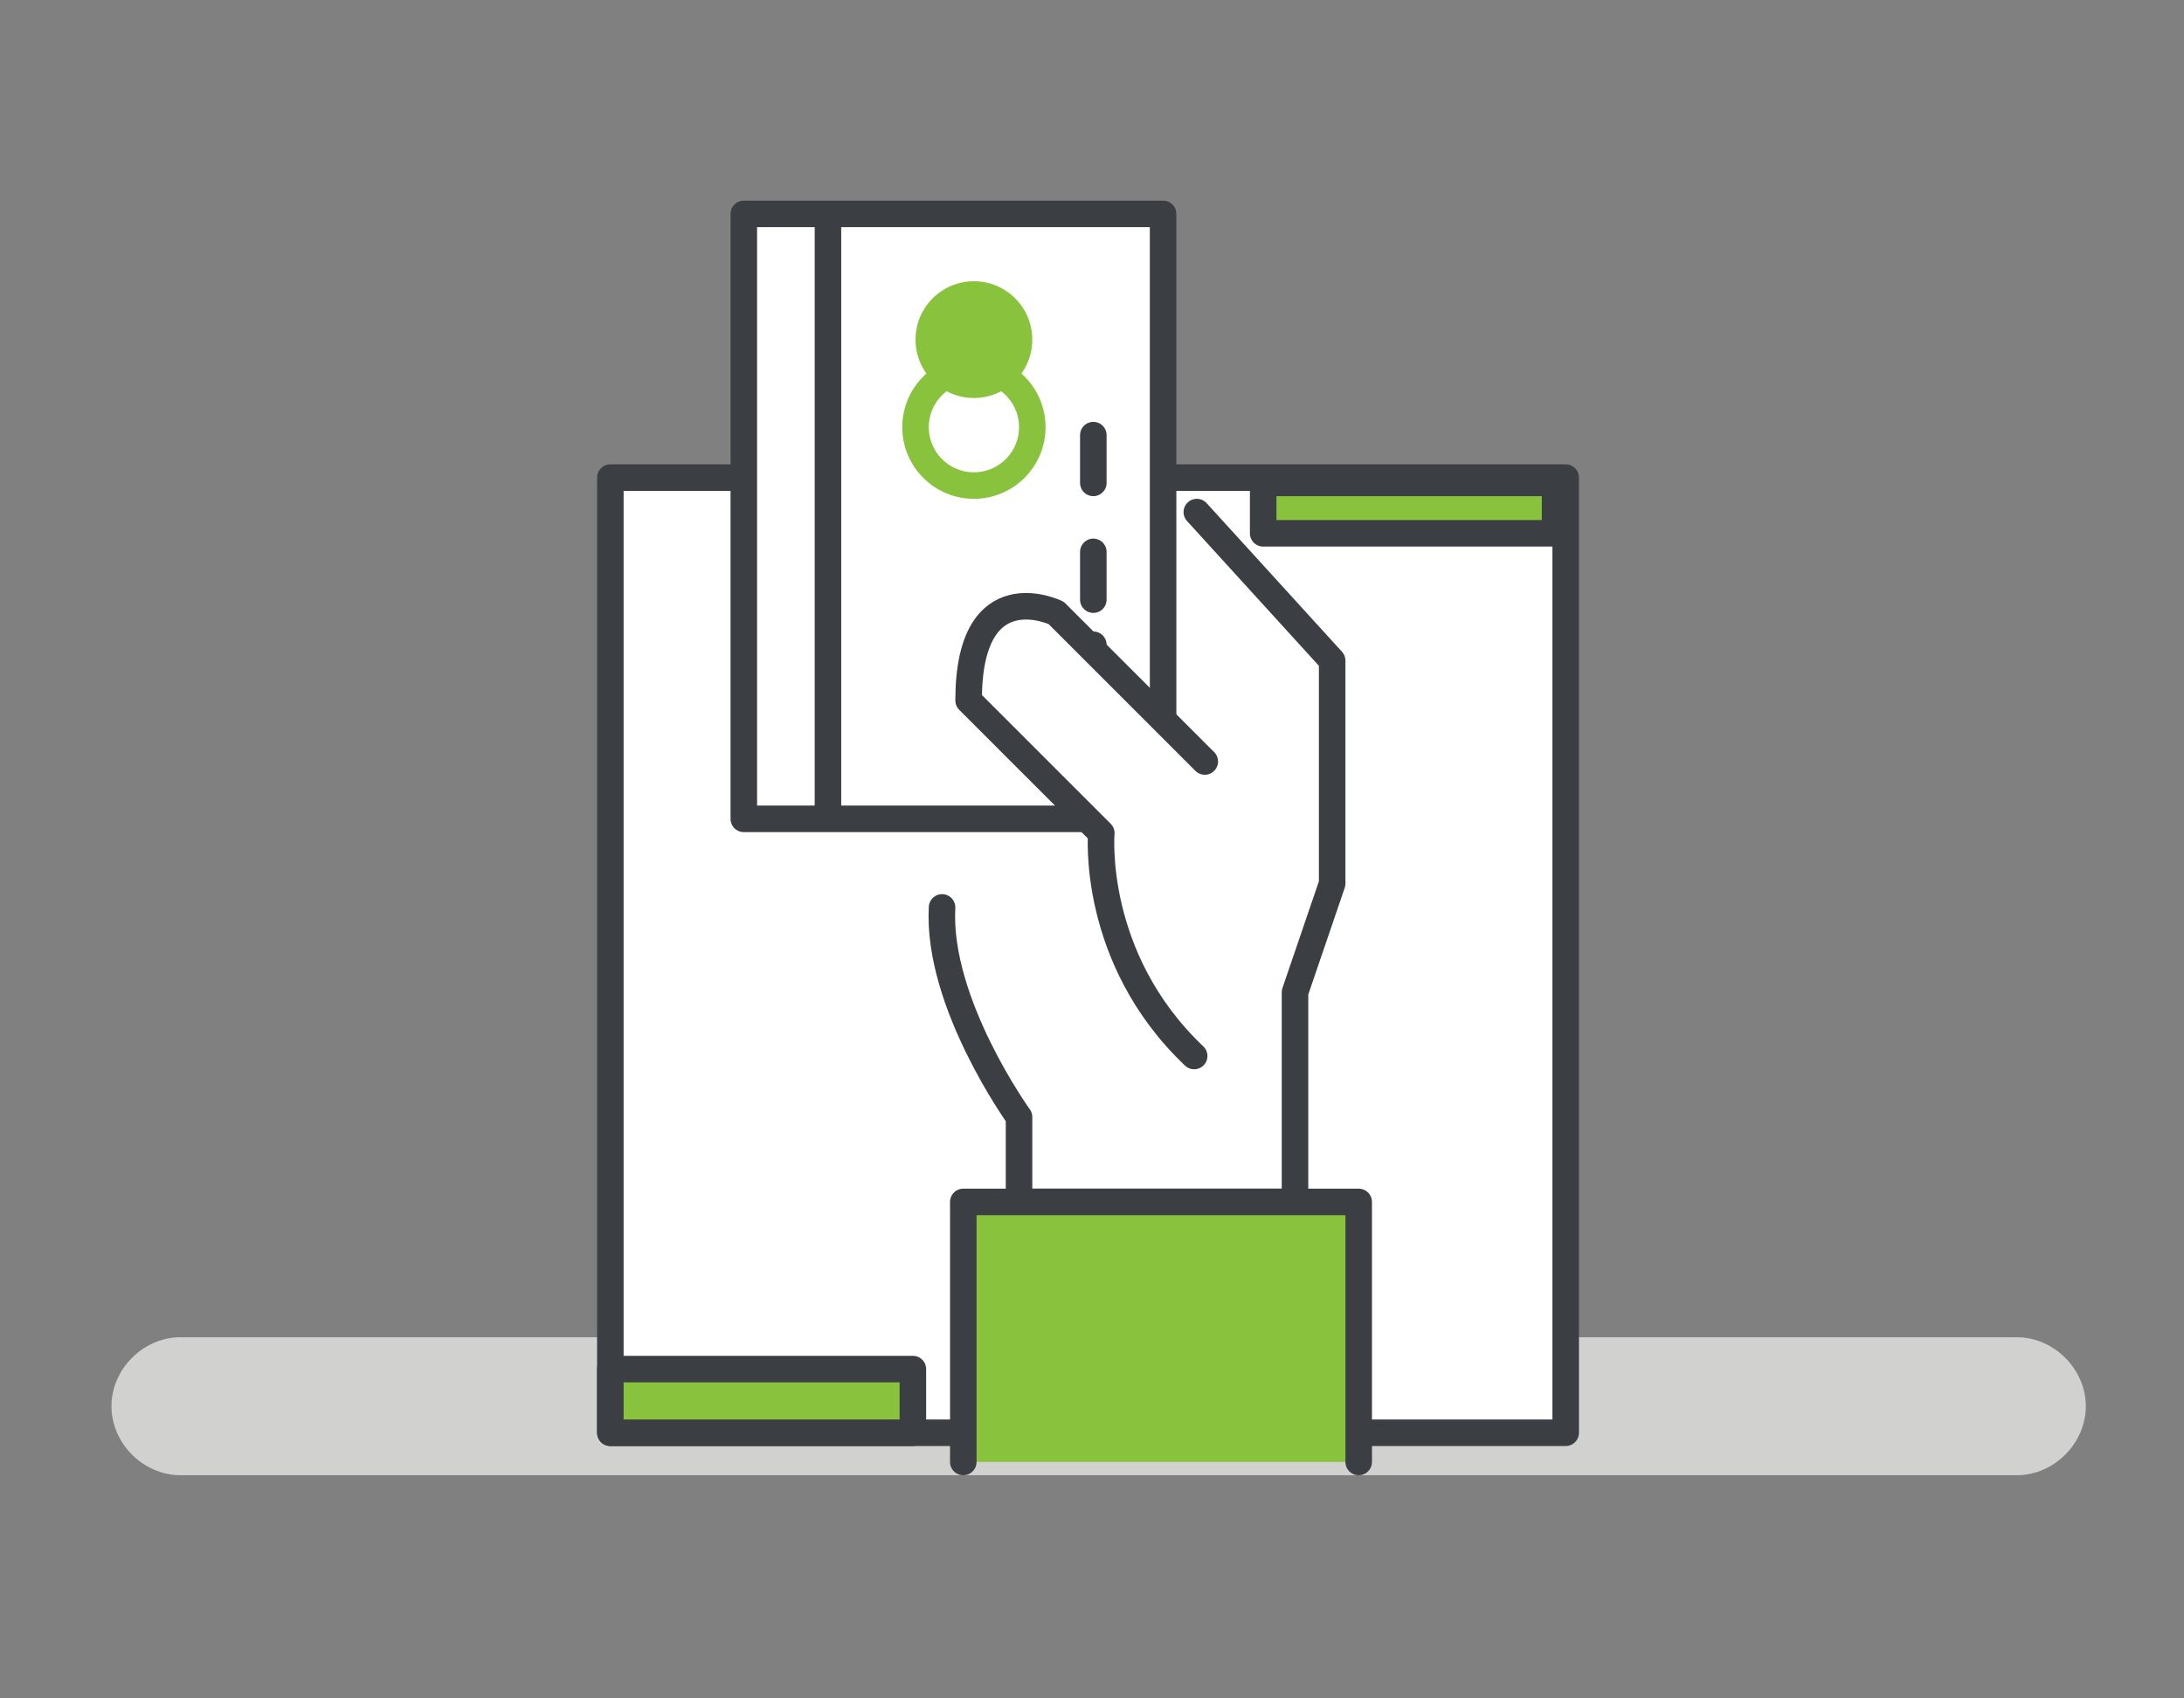 <svg xmlns="http://www.w3.org/2000/svg" viewBox="0 0 82.3 64" enable-background="new 0 0 82.3 64"><rect x="0" y="0" width="82.3" height="64" fill="#808080" stroke="none"/><path fill="#D1D1D0" d="M76 55.6h-69.2c-1.4 0-2.6-1.2-2.6-2.6 0-1.4 1.2-2.6 2.6-2.6h69.2c1.4 0 2.6 1.2 2.6 2.6 0 1.4-1.2 2.6-2.6 2.6z"/><path fill="#fff" stroke="#3B3E43" stroke-linecap="round" stroke-linejoin="round" stroke-miterlimit="10" d="M43.8 18h15.2v36h-36v-36h4.6"/><path fill="#89C33D" stroke="#3B3E43" stroke-linecap="round" stroke-linejoin="round" stroke-miterlimit="10" d="M23 51.6h11.4v2.4h-11.4zM47.6 18.2h11v1.9h-11z"/><path fill="#fff" stroke="#3B3E43" stroke-linecap="round" stroke-linejoin="round" stroke-miterlimit="10" d="M28.029 30.862v-22.8h15.8v22.8z"/><path stroke="#3B3E43" stroke-linecap="round" stroke-linejoin="round" stroke-miterlimit="10" d="M31.2 30.5v-21.9" fill="none"/><path stroke="#3E3E3E" stroke-linecap="round" stroke-linejoin="round" stroke-miterlimit="10" d="M41.2 27v-2.7" fill="none"/><path stroke="#3B3E43" stroke-linecap="round" stroke-linejoin="round" stroke-miterlimit="10" d="M41.2 22.6v-1.8M41.2 18.2v-1.8" fill="none"/><circle fill="#89C33D" cx="36.7" cy="12.8" r="2.2"/><circle stroke="#89C33D" stroke-miterlimit="10" cx="36.7" cy="16.1" r="2.2" fill="none"/><path stroke="#3B3E43" stroke-linecap="round" stroke-linejoin="round" stroke-miterlimit="10" d="M45.1 19.3l5.1 5.6v8.4l-1.4 4.1v7.9h-10.4v-3.2s-3.1-4.3-2.9-7.9" fill="none"/><path fill="#fff" stroke="#3B3E43" stroke-linecap="round" stroke-linejoin="round" stroke-miterlimit="10" d="M45.4 28.7l-5.6-5.6s-3.3-1.6-3.3 3.3l5 5s-.4 4.7 3.5 8.4"/><path fill="#89C33D" stroke="#3B3E43" stroke-linecap="round" stroke-linejoin="round" stroke-miterlimit="10" d="M36.3 55.1v-9.8h14.9v9.8"/></svg>